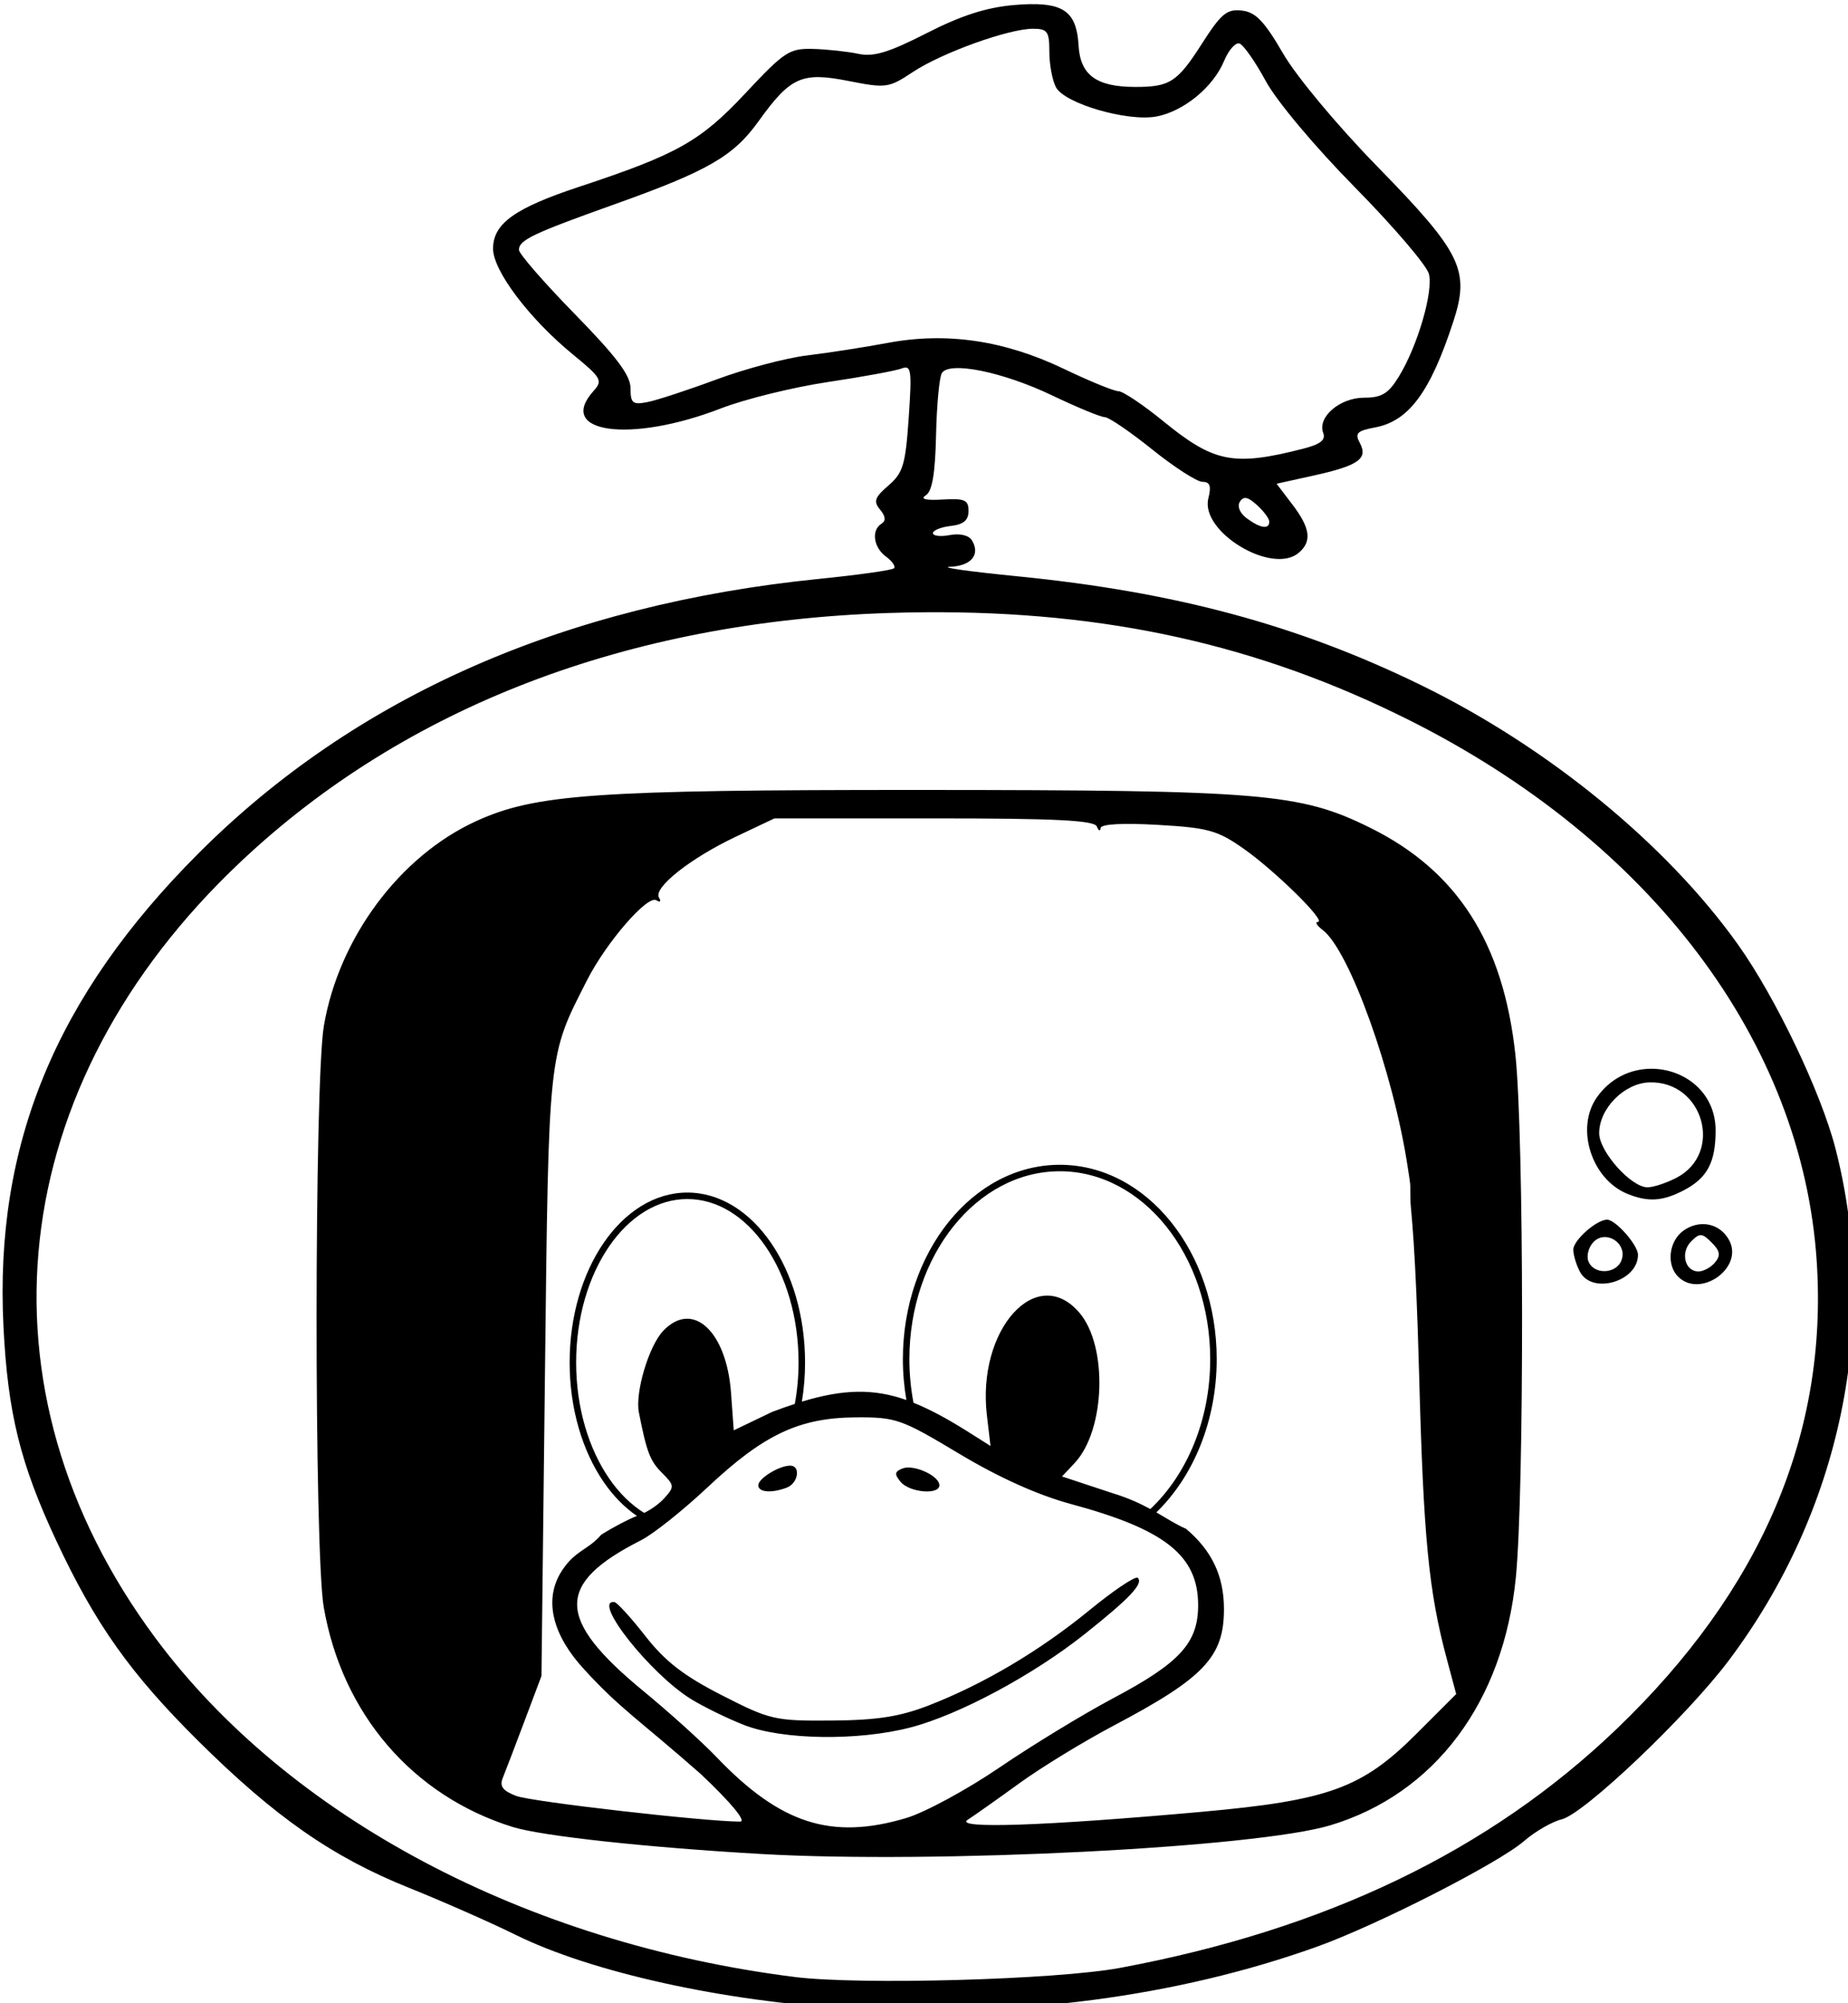 <?xml version="1.0" encoding="UTF-8" standalone="no"?>
<svg
   xmlns:dc="http://purl.org/dc/elements/1.1/"
   xmlns:cc="http://creativecommons.org/ns#"
   xmlns:rdf="http://www.w3.org/1999/02/22-rdf-syntax-ns#"
   xmlns:svg="http://www.w3.org/2000/svg"
   xmlns="http://www.w3.org/2000/svg"
   xmlns:sodipodi="http://sodipodi.sourceforge.net/DTD/sodipodi-0.dtd"
   xmlns:inkscape="http://www.inkscape.org/namespaces/inkscape"
   width="75.709mm"
   height="82.023mm"
   viewBox="0 0 75.709 82.023"
   version="1.1"
   id="svg8"
   inkscape:version="1.0.1 (3bc2e813f5, 2020-09-07)"
   sodipodi:docname="logo-inkscape.svg">
  <defs
     id="defs2" />
  <sodipodi:namedview
     id="base"
     pagecolor="#ffffff"
     bordercolor="#666666"
     borderopacity="1.0"
     inkscape:pageopacity="0.0"
     inkscape:pageshadow="2"
     inkscape:zoom="1.4"
     inkscape:cx="133.35926"
     inkscape:cy="174.13081"
     inkscape:document-units="mm"
     inkscape:current-layer="layer1"
     inkscape:document-rotation="0"
     showgrid="false"
     inkscape:window-width="1624"
     inkscape:window-height="1228"
     inkscape:window-x="1977"
     inkscape:window-y="386"
     inkscape:window-maximized="0"
     fit-margin-top="0"
     fit-margin-left="0"
     fit-margin-right="0"
     fit-margin-bottom="0" />
  <g
     inkscape:label="Layer 1"
     inkscape:groupmode="layer"
     id="layer1"
     transform="translate(-66.72,-107.208)">
    <path
       id="path869"
       style="color:#000000;font-style:normal;font-variant:normal;font-weight:normal;font-stretch:normal;font-size:medium;line-height:normal;font-family:sans-serif;font-variant-ligatures:normal;font-variant-position:normal;font-variant-caps:normal;font-variant-numeric:normal;font-variant-alternates:normal;font-variant-east-asian:normal;font-feature-settings:normal;font-variation-settings:normal;text-indent:0;text-align:start;text-decoration:none;text-decoration-line:none;text-decoration-style:solid;text-decoration-color:#000000;letter-spacing:normal;word-spacing:normal;text-transform:none;writing-mode:lr-tb;direction:ltr;text-orientation:mixed;dominant-baseline:auto;baseline-shift:baseline;text-anchor:start;white-space:normal;shape-padding:0;shape-margin:0;inline-size:0;clip-rule:nonzero;display:inline;overflow:visible;visibility:visible;opacity:1;isolation:auto;mix-blend-mode:normal;color-interpolation:sRGB;color-interpolation-filters:linearRGB;solid-color:#000000;solid-opacity:1;vector-effect:none;fill:#000000;fill-opacity:1;fill-rule:nonzero;stroke:none;stroke-width:1.002;stroke-linecap:butt;stroke-linejoin:miter;stroke-miterlimit:4;stroke-dasharray:none;stroke-dashoffset:0;stroke-opacity:1;color-rendering:auto;image-rendering:auto;shape-rendering:auto;text-rendering:auto;enable-background:accumulate;stop-color:#000000;stop-opacity:1"
       d="m 411.076,405.197 c -0.777,0.013 -1.63,0.062 -2.564,0.143 -4.254,0.365 -8.163,1.625 -13.5,4.35 -5.817,2.97 -8.189,3.69 -10.512,3.191 -1.65,-0.354 -4.793,-0.697 -6.984,-0.762 -3.696,-0.11 -4.456,0.385 -10.5,6.84 -6.967,7.44 -10.522,9.44 -25.713,14.461 C 331.333,436.716 328,439.111 328,442.982 c 0,3.415 5.62,10.845 12.387,16.379 4.345,3.553 4.598,3.998 3.168,5.578 -5.916,6.537 5.675,8.138 19.672,2.717 3.699,-1.433 11.126,-3.264 16.504,-4.068 5.377,-0.804 10.522,-1.748 11.434,-2.098 1.487,-0.57 1.599,0.213 1.092,7.619 -0.497,7.249 -0.879,8.521 -3.129,10.457 -2.135,1.836 -2.352,2.459 -1.297,3.73 0.854,1.029 0.926,1.737 0.219,2.174 -1.612,0.996 -1.246,3.666 0.699,5.088 0.962,0.703 1.513,1.514 1.225,1.803 -0.289,0.289 -5.465,1.02 -11.5,1.627 -39.584,3.978 -71.86,18.24 -96.041,42.438 -22.076,22.091 -31.528,45.021 -30.125,73.074 0.67,13.402 2.592,21.187 8.178,33.123 6.015,12.853 11.446,20.509 21.92,30.895 11.844,11.744 20.73,17.941 32.518,22.676 5.268,2.116 12.728,5.402 16.578,7.303 11.682,5.769 32.2,10.3 51.5,11.373 25.956,1.443 50.764,-1.824 72.299,-9.521 9.328,-3.334 28.128,-12.915 32.102,-16.359 1.705,-1.478 4.318,-2.983 5.807,-3.346 3.469,-0.844 19.338,-15.922 25.811,-24.523 17.321,-23.018 23.426,-52.277 16.508,-79.119 -2.242,-8.701 -9.261,-23.37 -15.092,-31.541 -11.063,-15.503 -29.352,-30.464 -48.934,-40.029 -19.048,-9.304 -38.047,-14.424 -62.5,-16.842 -7.425,-0.734 -12.086,-1.391 -10.357,-1.461 3.286,-0.132 4.735,-1.898 3.371,-4.105 -0.474,-0.768 -1.867,-1.091 -3.408,-0.797 -1.433,0.274 -2.605,0.14 -2.605,-0.297 0,-0.437 1.238,-0.937 2.75,-1.111 1.978,-0.228 2.75,-0.878 2.75,-2.316 0,-1.706 -0.589,-1.965 -4,-1.766 -2.633,0.154 -3.523,-0.069 -2.604,-0.65 0.989,-0.626 1.452,-3.346 1.584,-9.311 0.102,-4.634 0.506,-8.942 0.896,-9.574 1.16,-1.877 9.429,-0.2 17.094,3.467 3.834,1.834 7.475,3.334 8.088,3.334 0.613,0 3.917,2.25 7.344,5 3.427,2.75 6.923,5 7.771,5 1.153,0 1.382,0.643 0.904,2.547 -1.291,5.143 9.808,11.868 13.934,8.443 2.115,-1.755 1.852,-3.825 -0.951,-7.5 l -2.439,-3.199 5.689,-1.256 c 6.968,-1.539 8.489,-2.605 7.189,-5.033 -0.809,-1.513 -0.446,-1.884 2.361,-2.41 5.208,-0.977 8.53,-5.468 12.082,-16.338 2.601,-7.958 1.292,-10.632 -11.715,-23.943 -6.237,-6.383 -12.533,-13.929 -14.613,-17.514 -2.882,-4.966 -4.227,-6.364 -6.357,-6.611 -2.312,-0.268 -3.203,0.471 -6.18,5.125 -3.812,5.959 -4.963,6.697 -10.41,6.674 -5.916,-0.024 -8.393,-1.853 -8.654,-6.393 -0.278,-4.827 -2.001,-6.485 -7.438,-6.395 z M 411.469,409 c 2.235,0 2.531,0.418 2.531,3.566 0,1.961 0.46,4.426 1.023,5.479 1.35,2.522 11.076,5.348 15.531,4.512 4.207,-0.789 8.783,-4.543 10.453,-8.574 0.697,-1.682 1.767,-2.899 2.379,-2.705 0.612,0.194 2.44,2.798 4.061,5.787 1.689,3.114 7.577,10.132 13.789,16.436 5.963,6.05 11.112,12.071 11.443,13.381 0.699,2.764 -1.766,11.167 -4.654,15.869 -1.613,2.626 -2.641,3.25 -5.355,3.25 -3.759,0 -7.265,3.008 -6.334,5.436 0.422,1.099 -0.428,1.767 -3.127,2.455 -10.731,2.735 -13.738,2.145 -21.561,-4.227 C 428.499,467.098 425.365,465 424.684,465 c -0.682,0 -4.485,-1.556 -8.453,-3.457 -9.152,-4.386 -18.091,-5.709 -27.148,-4.018 -3.62,0.676 -9.261,1.553 -12.535,1.949 -3.274,0.396 -9.574,2.064 -14,3.707 -4.426,1.643 -9.228,3.217 -10.672,3.498 -2.302,0.448 -2.625,0.183 -2.625,-2.143 0,-1.984 -2.175,-4.873 -8.625,-11.465 -4.744,-4.848 -8.625,-9.307 -8.625,-9.908 0,-1.516 2.138,-2.532 14.914,-7.09 14.3,-5.101 18.247,-7.378 22.109,-12.756 4.945,-6.886 6.692,-7.671 13.904,-6.252 5.848,1.15 6.229,1.097 10,-1.398 C 397.401,412.708 407.709,409 411.469,409 Z m 32.689,72.504 c 0.457,-0.073 1.051,0.28 1.941,1.086 1.045,0.946 1.9,2.1 1.9,2.564 0,1.233 -1.357,1.037 -3.461,-0.502 -1.081,-0.789 -1.532,-1.855 -1.092,-2.566 0.211,-0.342 0.437,-0.539 0.711,-0.582 z m -49.33,17.65 c 28.062,-0.204 51.561,5.044 74.672,16.6 37.526,18.763 60.925,49.8 63.137,83.746 1.734,26.616 -8.599,50.759 -30.861,72.113 -19.679,18.875 -44.992,31.054 -76.885,36.992 -9.779,1.821 -40.148,2.668 -50.244,1.4 -41.528,-5.213 -78.302,-24.702 -98.865,-52.395 -28.633,-38.56 -23.446,-85.438 13.277,-119.984 25.388,-23.883 59.763,-37.057 100.096,-38.359 1.913,-0.062 3.803,-0.1 5.674,-0.113 z M 394,526.607 c -50.204,-0.013 -59.493,0.641 -68.639,4.828 -11.789,5.397 -21.177,18.004 -23.51,31.568 -1.497,8.704 -1.519,81.27 -0.027,89.873 2.857,16.476 13.72,29.114 29.176,33.943 4.5,1.406 20.721,3.168 38.5,4.184 26.836,1.533 76.419,-0.968 87.941,-4.436 16.147,-4.86 26.762,-19.026 28.674,-38.268 1.319,-13.27 1.272,-68.408 -0.068,-80.789 -1.874,-17.308 -8.982,-28.406 -22.463,-35.068 C 452.775,527.101 447.036,526.623 394,526.607 Z M 396.168,531 c 18.798,-6e-4 24.785,0.297 25.17,1.25 0.277,0.687 0.539,0.8 0.582,0.25 0.049,-0.626 3.353,-0.813 8.83,-0.5 7.782,0.445 9.248,0.85 13.25,3.658 4.941,3.467 12.934,11.342 11.512,11.342 -0.492,0 -0.153,0.562 0.752,1.25 4.133,3.139 10.927,22.064 13.129,36.574 0.51,3.359 0.386,2.386 0.408,3.736 0.008,0.533 0.009,1.272 0.035,1.779 0.101,1.877 0.778,6.131 1.326,26.549 0.681,25.344 1.478,33.527 4.287,44.006 l 1.445,5.395 -6.197,6.193 c -8.371,8.364 -13.578,10.249 -33.174,12.008 -24.319,2.183 -38.377,2.658 -36.143,1.221 1.034,-0.666 4.634,-3.208 8,-5.648 3.366,-2.441 9.944,-6.458 14.619,-8.926 13.91,-7.342 16.983,-10.584 16.994,-17.936 0.008,-5.122 -1.851,-9.063 -5.875,-12.449 -1.556,-0.669 -2.92,-1.574 -4.576,-2.529 5.686,-5.507 9.328,-14.079 9.328,-23.674 0,-16.529 -10.8,-30.029 -24.256,-30.029 -13.455,-4e-5 -24.258,13.5 -24.258,30.029 -1e-5,2.164 0.189,4.274 0.543,6.311 -5.039,-1.772 -9.708,-1.705 -16.156,0.25 0.318,-1.943 0.488,-3.967 0.488,-6.051 0,-7.203 -2,-13.733 -5.27,-18.49 -3.269,-4.757 -7.843,-7.76 -12.926,-7.76 -5.083,0 -9.657,3.003 -12.926,7.76 -3.269,4.757 -5.271,11.288 -5.271,18.49 0,7.203 2.002,13.727 5.271,18.484 1.47,2.139 3.207,3.914 5.133,5.229 -1.283,0.486 -3.623,1.706 -5.531,2.91 -2.069,2.446 -4.236,2.411 -6.357,6.023 -2.436,4.244 -1.115,9.516 3.693,14.732 5.587,6.136 8.593,7.868 18.139,16.279 4.699,4.453 7.031,7.283 6,7.281 -5.501,-0.01 -32.26,-3.075 -34.596,-3.963 -2.102,-0.799 -2.619,-1.493 -2.086,-2.799 0.39,-0.955 1.893,-4.886 3.342,-8.736 l 2.635,-7 0.539,-46.5 c 0.585,-50.387 0.449,-49.113 6.508,-61 2.99,-5.866 9.346,-13.195 10.711,-12.352 0.601,0.371 0.781,0.194 0.412,-0.402 -0.932,-1.508 4.805,-6.061 11.848,-9.4 l 6,-2.844 z m 110.742,38.682 c -3.065,0.049 -6.174,1.43 -8.279,4.436 -3.333,4.759 -0.813,12.651 4.758,14.902 3.167,1.279 5.396,1.143 8.631,-0.529 3.687,-1.907 4.98,-4.317 4.98,-9.287 0,-5.98 -4.982,-9.603 -10.09,-9.521 z m -0.137,2.105 c 8.357,-0.237 11.507,10.948 4.154,14.75 C 509.372,587.342 507.367,588 506.473,588 503.938,588 499,582.471 499,579.633 c 0,-3.815 3.884,-7.735 7.773,-7.846 z m -91.158,13.73 c 12.783,0 23.252,12.938 23.252,29.031 0,9.489 -3.646,17.871 -9.254,23.16 -1.556,-0.847 -3.392,-1.709 -5.883,-2.467 l -7.771,-2.568 1.959,-2.086 c 4.753,-5.063 5.152,-18.07 0.713,-23.23 -6.597,-7.67 -15.852,2.614 -14.287,15.875 l 0.559,4.73 -3.736,-2.359 c -3.022,-1.887 -5.657,-3.316 -8.168,-4.318 -0.413,-2.161 -0.637,-4.414 -0.637,-6.736 0,-16.093 10.471,-29.031 23.254,-29.031 z m -57.578,4.295 c 4.689,0 8.963,2.763 12.098,7.324 3.134,4.561 5.094,10.905 5.094,17.922 0,2.219 -0.209,4.361 -0.58,6.406 -1.117,0.363 -2.268,0.763 -3.502,1.232 l -5.938,2.85 -0.42,-5.787 c -0.694,-9.589 -5.973,-14.385 -10.514,-9.551 -2.212,2.355 -4.337,9.504 -3.734,12.566 1.208,6.138 1.724,7.49 3.566,9.332 1.948,1.948 1.967,2.156 0.344,3.949 -0.76,0.84 -2.018,1.732 -3.092,2.248 -2.028,-1.26 -3.867,-3.068 -5.422,-5.33 -3.134,-4.561 -5.094,-10.9 -5.094,-17.916 0,-7.017 1.959,-13.361 5.094,-17.922 3.134,-4.561 7.411,-7.324 12.1,-7.324 z M 500.223,593 C 498.593,593 495,596.18 495,597.623 c 0,0.83 0.466,2.379 1.035,3.443 C 497.937,604.62 505,602.541 505,598.428 505,596.922 501.548,593 500.223,593 Z m 14.807,0.686 c -0.991,0.002 -2.02,0.321 -2.965,0.982 -2.282,1.598 -2.728,5.27 -0.865,7.133 3.425,3.425 10.176,-1.365 7.904,-5.609 -0.874,-1.634 -2.422,-2.509 -4.074,-2.506 z m -0.285,1.703 c 0.441,0.025 0.904,0.403 1.648,1.146 1.298,1.298 1.415,1.992 0.52,3.07 -0.636,0.767 -1.791,1.395 -2.566,1.395 -2.113,0 -2.826,-2.947 -1.125,-4.648 0.663,-0.662 1.082,-0.988 1.523,-0.963 z m -14.963,0.297 c 1.708,-0.067 3.402,1.671 2.666,3.592 -0.829,2.157 -4.305,2.256 -5.115,0.145 -0.333,-0.868 0.038,-2.222 0.826,-3.01 0.483,-0.483 1.054,-0.704 1.623,-0.727 z m -115.723,27.857 c 6.226,-0.041 7.037,0.244 16,5.617 6.127,3.673 12.187,6.4 17.264,7.768 C 431.909,640.857 437,644.9 437,652.559 c 0,5.831 -2.808,8.905 -13.133,14.377 -4.602,2.439 -12.508,7.254 -17.568,10.697 -5.06,3.444 -11.555,6.96 -14.432,7.814 -11.586,3.441 -19.452,0.905 -29.367,-9.463 -2.2,-2.3 -7.269,-6.871 -11.264,-10.158 -13.557,-11.155 -13.636,-16.578 -0.338,-23.311 1.869,-0.946 6.5,-4.633 10.289,-8.191 8.661,-8.135 14.154,-10.724 22.871,-10.781 z M 373.934,631 C 372.224,631 369,632.983 369,634.035 c 0,1.093 2.066,1.26 4.418,0.357 C 375.184,633.715 375.597,631 373.934,631 Z m 18.119,0.295 c -0.275,0.012 -0.527,0.057 -0.744,0.141 -1.238,0.475 -1.296,0.875 -0.299,2.076 1.365,1.645 5.99,2.049 5.99,0.523 0,-1.28 -3.025,-2.822 -4.947,-2.74 z m 35.521,17.01 c -0.658,-0.022 -3.807,2.114 -7.311,4.98 -7.731,6.325 -16.413,11.469 -24.922,14.768 -4.471,1.733 -7.994,2.279 -15.01,2.332 -8.776,0.066 -9.5,-0.101 -16.959,-3.908 -5.895,-3.009 -8.775,-5.237 -11.832,-9.152 -2.223,-2.847 -4.379,-5.209 -4.791,-5.25 -3.507,-0.348 5.536,11.085 11.857,14.992 1.936,1.196 5.627,3 8.205,4.008 5.914,2.312 17.624,2.483 25.727,0.375 7.519,-1.956 18.987,-8.105 26.984,-14.469 6.955,-5.535 9.043,-7.748 8.148,-8.643 -0.021,-0.021 -0.054,-0.032 -0.098,-0.033 z"
       transform="scale(0.265)" />
  </g>
</svg>
